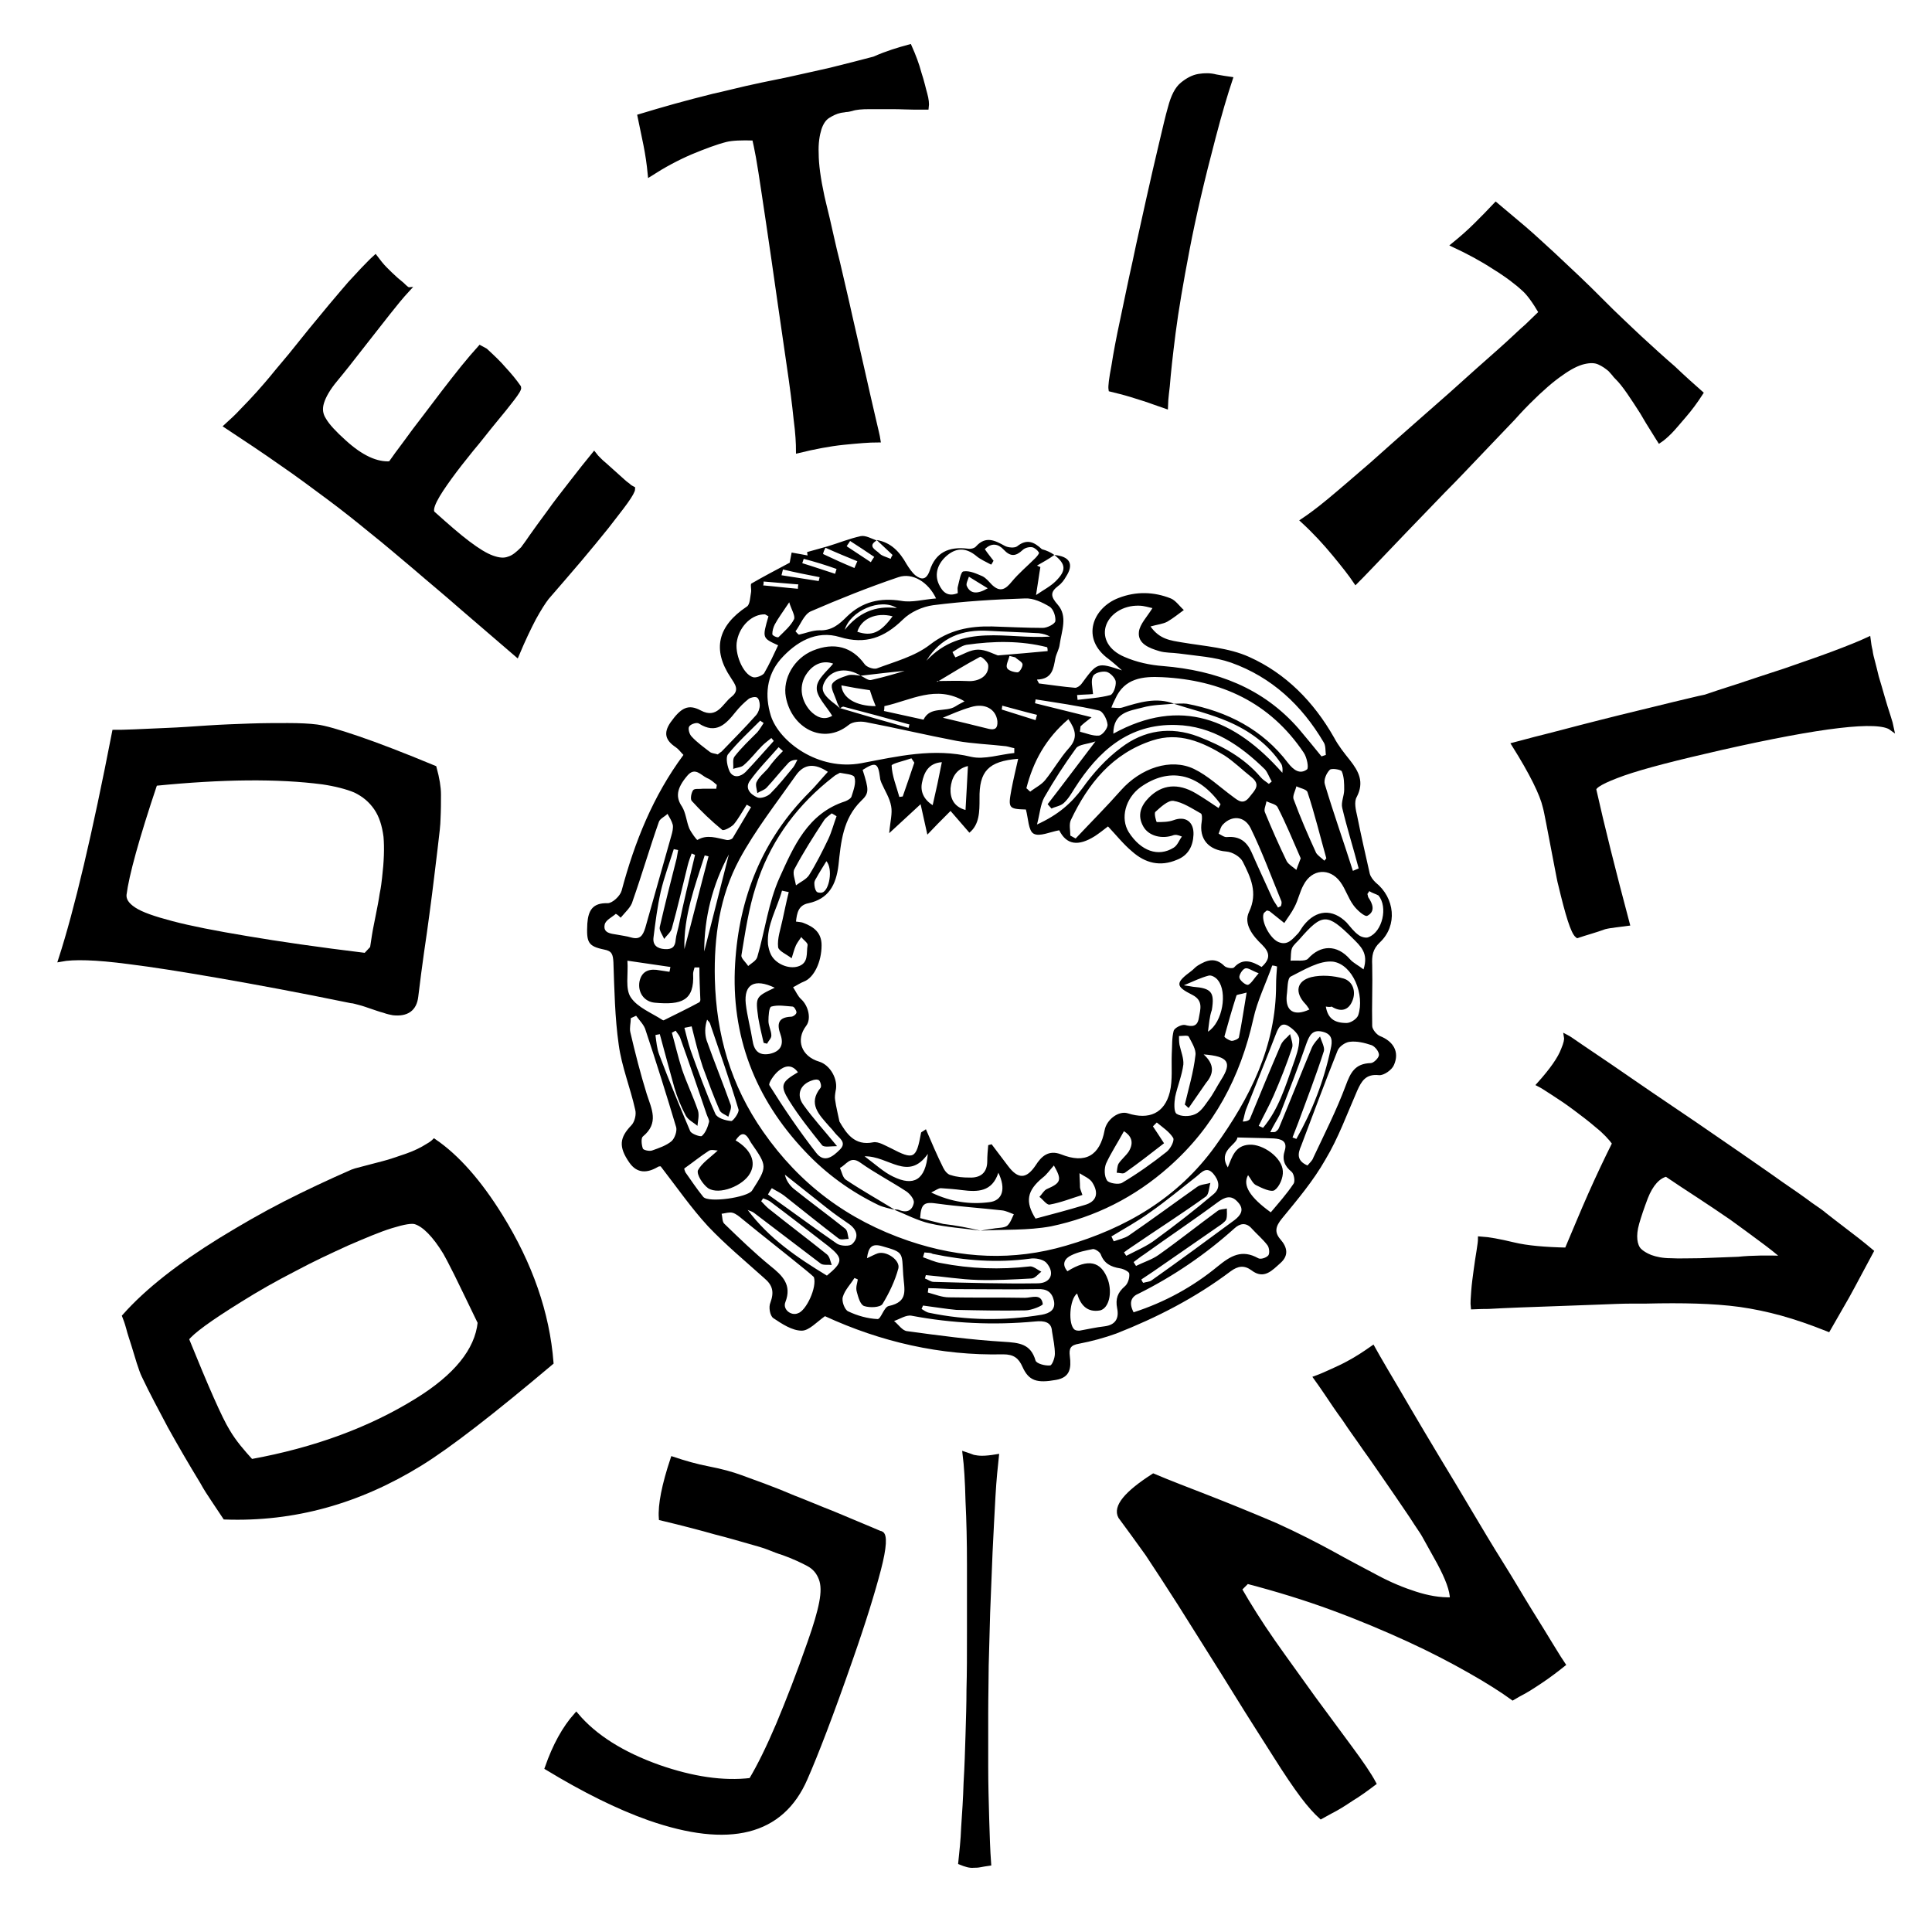 <?xml version="1.0" encoding="utf-8"?>
<!-- Generator: Adobe Illustrator 16.0.0, SVG Export Plug-In . SVG Version: 6.00 Build 0)  -->
<!DOCTYPE svg PUBLIC "-//W3C//DTD SVG 1.1//EN" "http://www.w3.org/Graphics/SVG/1.1/DTD/svg11.dtd">
<svg version="1.1" id="Layer_1" xmlns="http://www.w3.org/2000/svg" xmlns:xlink="http://www.w3.org/1999/xlink" x="0px" y="0px"
	 width="400px" height="400px" viewBox="0 0 400 400" enable-background="new 0 0 400 400" xml:space="preserve">
<g>
	<g>
		<g>
			<path stroke="#000000" stroke-miterlimit="10" d="M113.3,366c1.6-4.6,3.6-8.2,6-10.9c3.8,4.5,9.5,8.1,17.1,10.8
				c6.9,2.4,13.3,3.4,19.1,2.7c1.8-3,3.7-6.9,5.7-11.6c2-4.8,4.2-10.4,6.5-17c1.2-3.4,2-6.1,2.4-8.2c0.4-2.1,0.4-3.7-0.1-5
				c-0.5-1.3-1.3-2.3-2.6-3c-1.3-0.7-3-1.5-5.2-2.3c-1-0.3-2-0.7-3-1.1c-1-0.4-2.4-0.8-4.2-1.3c-1.8-0.5-4.1-1.2-6.9-1.9
				c-2.8-0.8-6.6-1.8-11.2-2.9c-0.2-2.7,0.6-6.8,2.4-12.2c2.4,0.8,4.8,1.5,7.4,2c2.6,0.5,4.8,1.1,6.7,1.8c1.4,0.5,3,1.1,4.9,1.8
				c1.9,0.7,3.9,1.5,6,2.4c2.1,0.8,4.2,1.7,6.2,2.5c2.1,0.8,3.9,1.6,5.6,2.3c1.7,0.7,3.1,1.3,4.3,1.8c1.2,0.5,1.8,0.8,2,0.8
				c0.8,0.3,0.7,2.8-0.5,7.4c-1.2,4.6-3.1,10.8-5.8,18.5c-4,11.5-7.2,19.8-9.4,24.8c-4.9,11.3-15.7,14-32.3,8.2
				C127.9,374.1,120.9,370.6,113.3,366z"/>
			<path stroke="#000000" stroke-miterlimit="10" d="M45.6,256.8c4.4-2.7,8.9-5.3,13.4-7.6c4.5-2.3,9.2-4.5,14-6.6
				c0.2-0.1,0.9-0.3,2.1-0.6c1.2-0.3,2.6-0.7,4.2-1.1s3.2-1,5-1.6c1.7-0.6,3.1-1.3,4.2-2c0.9-0.5,1.3-0.9,1.4-1
				c4.7,3.2,9.3,8.4,13.7,15.5c6.2,10,9.7,20.1,10.5,30.3C102,292.3,93,299.3,87,303c-12.8,7.9-26.2,11.6-40.4,11.1
				c-0.8-1.2-1.6-2.4-2.4-3.6c-0.8-1.2-1.6-2.4-2.3-3.7c-2.5-4.1-4.7-7.9-6.7-11.5c-1.9-3.6-3.8-7.1-5.4-10.5
				c-0.3-0.6-0.6-1.5-1-2.7c-0.4-1.2-0.7-2.4-1.1-3.6c-0.4-1.3-0.8-2.4-1.1-3.6c-0.3-1.1-0.6-1.9-0.8-2.4
				C30.5,267.2,37.2,262,45.6,256.8z M49.7,269.1c-6.3,3.9-10,6.6-11.1,8.1c4.1,10.1,6.9,16.5,8.5,19.1c0.7,1.2,1.5,2.3,2.3,3.3
				c0.8,1,1.7,2,2.6,3c13.2-2.4,24.6-6.6,34.3-12.6c8.1-5,12.5-10.4,13.1-16.2c-2.1-4.3-3.7-7.7-4.9-10.1c-1.2-2.4-2-3.9-2.3-4.4
				c-2.2-3.6-4.3-5.7-6.1-6.3c-0.8-0.3-2.5,0-5.1,0.8s-5.6,2.1-9.1,3.6c-3.5,1.6-7.2,3.3-11.1,5.4C56.9,264.8,53.2,266.9,49.7,269.1
				z"/>
			<path stroke="#000000" stroke-miterlimit="10" d="M65.6,150.5c1.6,0.2,4.4,1,8.5,2.4c4.1,1.4,9.3,3.4,15.8,6.1
				c0.6,2.2,0.9,4,0.9,5.5c0,1.5,0,3.2-0.1,5.2c0,0.8-0.2,2.8-0.6,6c-0.4,3.2-0.9,7.7-1.7,13.6c-0.3,2.4-0.7,5-1.1,7.8
				c-0.4,2.8-0.8,5.9-1.2,9.2c-0.3,2.6-1.9,3.7-4.7,3.4c-0.5-0.1-1.1-0.2-1.9-0.5c-0.8-0.2-1.6-0.5-2.5-0.8
				c-0.9-0.3-1.7-0.6-2.5-0.8c-0.8-0.2-1.4-0.4-1.8-0.4C62,205,52.8,203.3,45.3,202c-7.5-1.3-13.8-2.3-18.7-2.9
				c-6.8-0.9-11.4-1-14-0.5c3.3-10.2,7-25.9,11.1-47c0.8,0,2.2,0,4.2-0.1c2-0.1,4.2-0.2,6.8-0.3c2.6-0.1,5.3-0.3,8.3-0.5
				c3-0.2,5.9-0.3,8.7-0.4c2.8-0.1,5.5-0.1,7.9-0.1C62,150.2,64.1,150.3,65.6,150.5z M66.8,161.9c-9.2-1.2-20.7-1.1-34.7,0.3
				c-3.8,11.3-5.9,19-6.4,23c-0.1,1.1,0.5,2.1,2,3.1c1.5,1,4.1,1.9,7.9,2.9c3.8,1,8.9,2,15.5,3.1c6.5,1.1,14.7,2.3,24.6,3.5l1.4-1.5
				c0.1-0.5,0.2-1.4,0.4-2.6c0.2-1.3,0.5-2.6,0.8-4.2c0.3-1.5,0.6-3,0.8-4.4c0.3-1.4,0.4-2.5,0.5-3.3c0.4-3.4,0.5-6.2,0.3-8.6
				c-0.3-2.3-0.9-4.3-2-5.9c-1.1-1.6-2.5-2.8-4.4-3.7C71.8,162.9,69.5,162.3,66.8,161.9z"/>
			<path stroke="#000000" stroke-miterlimit="10" d="M100.5,72.6c1.4,1.3,2.7,2.5,3.8,3.8c1.2,1.3,2.2,2.5,3.1,3.8
				c0.1,0.3-0.4,1.1-1.4,2.4c-1,1.3-2.2,2.8-3.7,4.6c-1.5,1.8-3,3.8-4.7,5.8c-1.7,2.1-3.2,4-4.5,5.8c-1.3,1.8-2.4,3.4-3.1,4.8
				c-0.7,1.4-0.8,2.3-0.4,2.7c2.9,2.6,5.3,4.7,7.3,6.2c2,1.5,3.6,2.5,5,3c1.4,0.5,2.5,0.6,3.5,0.2c1-0.3,1.9-1.1,2.9-2.1
				c0.1-0.2,0.7-0.9,1.7-2.4c1-1.4,2.2-3.1,3.7-5.1c1.4-2,3-4,4.7-6.2c1.7-2.2,3.2-4.1,4.6-5.8c0.3,0.4,0.6,0.7,1,1.1
				c0.3,0.3,0.7,0.7,1.1,1l3.9,3.5c0.3,0.3,0.6,0.5,1,0.8c0.3,0.3,0.6,0.5,1,0.7c0,0.4-0.5,1.3-1.5,2.7c-1,1.4-2.3,3-3.9,5.1
				c-1.6,2-3.5,4.3-5.6,6.8c-2.1,2.5-4.4,5.1-6.8,7.9c-0.7,0.9-1.6,2.3-2.7,4.3c-1,1.9-2.2,4.4-3.5,7.5c-4.2-3.6-7.9-6.8-11.4-9.8
				c-3.4-3-6.7-5.7-9.7-8.3c-3.1-2.6-6-5.1-8.9-7.4c-2.8-2.3-5.8-4.7-8.9-7c-3.1-2.3-6.3-4.7-9.8-7.1c-3.4-2.4-7.3-5-11.4-7.7
				c1.1-1,2.2-2,3.3-3.2c1.1-1.1,2.2-2.3,3.3-3.5c0.9-1,2.3-2.6,4-4.7c1.8-2.1,3.6-4.3,5.5-6.7c1.9-2.4,3.8-4.6,5.5-6.7
				c1.8-2.1,3.1-3.7,4-4.7c0.9-1,1.8-1.9,2.6-2.8c0.9-0.9,1.7-1.8,2.6-2.6c0.6,0.8,1.3,1.7,2,2.4c0.7,0.7,1.5,1.5,2.3,2.2l1.2,1
				c0.7,0.7,1.1,1,1.2,1c-1.3,1.4-2.6,3-4.1,4.9c-1.5,1.9-3.2,4.1-5.1,6.5c-2.4,3.1-4.3,5.5-5.8,7.3c-1.5,1.8-2.4,3.4-2.8,4.7
				c-0.4,1.3-0.3,2.5,0.5,3.7c0.7,1.2,2.1,2.7,4.1,4.5c3.6,3.3,6.8,4.7,9.6,4.5c0,0.1,0.3-0.4,0.9-1.2c0.6-0.9,1.5-2,2.5-3.4
				c1-1.4,2.2-3,3.6-4.8c1.4-1.8,2.7-3.6,4.1-5.4c1.4-1.8,2.7-3.5,4-5.1c1.3-1.6,2.5-3,3.5-4.1L100.5,72.6z"/>
			<path stroke="#000000" stroke-miterlimit="10" d="M188.3,9.7c0.8,1.8,1.5,3.6,2,5.5c0.6,1.8,0.9,3.3,1.2,4.3
				c0.3,1.1,0.4,2,0.3,2.7c-0.4,0-1.2,0-2.5,0c-1.3,0-2.8-0.1-4.4-0.1c-1.7,0-3.3,0-4.9,0c-1.6,0-2.8,0.1-3.7,0.4
				c-0.4,0.1-0.8,0.2-1.2,0.2c-0.4,0.1-0.8,0.1-1.2,0.2c-0.9,0.2-1.7,0.6-2.5,1.1c-0.8,0.5-1.4,1.4-1.8,2.6c-0.4,1.3-0.7,3-0.6,5.2
				c0,2.2,0.4,5.2,1.2,8.9c0.1,0.5,0.5,2.1,1.1,4.6c0.6,2.5,1.2,5.5,2.1,9c0.8,3.5,1.7,7.2,2.6,11.3c0.9,4,1.8,7.8,2.6,11.4
				c0.8,3.6,1.5,6.6,2.1,9.2c0.6,2.6,1,4.2,1.1,4.9c-1.9,0-4.2,0.2-7.2,0.5c-2.9,0.3-6,0.9-9.3,1.7c0-1.4-0.1-3.6-0.5-6.6
				c-0.3-3-0.8-6.9-1.5-11.6c-1.3-8.8-2.3-16-3.1-21.5c-0.8-5.6-1.5-10.1-2-13.5c-0.5-3.4-0.9-5.9-1.2-7.6c-0.3-1.7-0.6-3-0.8-3.9
				c-2.7-0.1-4.7,0-5.9,0.3c-2,0.5-4.4,1.4-7.3,2.6c-2.8,1.2-5.6,2.7-8.4,4.5c-0.2-2.1-0.5-4.1-0.9-6.1c-0.4-1.9-0.8-3.9-1.2-5.8
				c2.3-0.7,4.7-1.4,7.2-2.1c2.5-0.7,5.2-1.4,8-2.1c2.3-0.5,4.6-1.1,6.8-1.6c2.3-0.5,4.5-1,6.6-1.4c2.1-0.4,4.1-0.9,6-1.3
				c1.9-0.4,3.5-0.8,4.9-1.1c3.3-0.8,6.3-1.6,9-2.3C183.7,11,186.1,10.3,188.3,9.7z"/>
			<path stroke="#000000" stroke-miterlimit="10" d="M241.3,84.1c-1.5-0.5-3-1.1-4.6-1.6c-1.6-0.5-3.1-1-4.7-1.4l-2-0.5
				c-0.1-0.6,0.1-2.2,0.6-4.8c0.4-2.6,1-5.8,1.8-9.5c0.8-3.7,1.6-7.8,2.6-12.2c0.9-4.4,1.9-8.6,2.8-12.8c0.9-4.1,1.8-7.9,2.6-11.3
				c0.8-3.4,1.4-6,1.9-7.7c0.6-2.3,1.4-3.9,2.5-4.8c1.1-0.9,2.2-1.5,3.4-1.7c1.2-0.2,2.4-0.2,3.5,0.1c1.2,0.2,2.2,0.4,3,0.5
				c-1,3-2.2,7-3.5,12c-2.3,8.7-4.1,16.4-5.4,23.2c-1.3,6.8-2.3,12.6-2.9,17.3c-0.6,4.7-1,8.4-1.2,11
				C241.4,82.3,241.3,83.8,241.3,84.1z"/>
			<path stroke="#000000" stroke-miterlimit="10" d="M352.1,81.4c-1.1,1.7-2.2,3.2-3.5,4.7s-2.2,2.6-2.9,3.3
				c-0.8,0.8-1.5,1.4-2.1,1.8c-0.2-0.3-0.6-1-1.3-2.1c-0.7-1.1-1.5-2.4-2.3-3.8c-0.9-1.4-1.8-2.8-2.7-4.1c-0.9-1.3-1.7-2.3-2.3-2.9
				c-0.3-0.3-0.6-0.6-0.8-0.9c-0.3-0.3-0.5-0.6-0.8-0.9c-0.7-0.6-1.4-1.1-2.3-1.5s-1.9-0.4-3.2-0.1c-1.3,0.3-2.9,1.1-4.7,2.4
				c-1.9,1.3-4.1,3.2-6.8,5.9c-0.4,0.4-1.5,1.5-3.2,3.4c-1.8,1.9-3.9,4.1-6.4,6.7c-2.5,2.6-5.1,5.4-8,8.3c-2.9,3-5.6,5.8-8.1,8.4
				c-2.5,2.6-4.7,4.9-6.5,6.8c-1.8,1.9-3,3.1-3.5,3.6c-1-1.5-2.5-3.4-4.4-5.7c-1.9-2.3-4-4.6-6.5-6.9c1.2-0.8,3-2.1,5.3-4
				c2.3-1.9,5.3-4.5,8.9-7.6c6.6-5.9,12.1-10.7,16.3-14.4c4.2-3.8,7.6-6.8,10.2-9.1c2.6-2.3,4.4-4.1,5.7-5.2
				c1.2-1.2,2.2-2.1,2.9-2.8c-1.4-2.4-2.6-4-3.5-4.8c-1.5-1.4-3.6-3-6.2-4.6c-2.6-1.7-5.4-3.2-8.4-4.6c1.6-1.3,3.2-2.7,4.6-4.1
				c1.4-1.4,2.8-2.8,4.1-4.2c1.8,1.5,3.7,3.1,5.7,4.8c2,1.7,4,3.6,6.1,5.5c1.7,1.6,3.4,3.2,5.1,4.8c1.7,1.6,3.3,3.2,4.8,4.7
				c1.5,1.5,3,3,4.4,4.3c1.4,1.3,2.6,2.5,3.7,3.5c2.5,2.3,4.8,4.4,6.9,6.2C348.5,78.2,350.4,79.9,352.1,81.4z"/>
			<path stroke="#000000" stroke-miterlimit="10" d="M326.6,193.7c-0.9-0.7-2-4.3-3.5-10.6c-0.2-0.7-0.4-1.9-0.7-3.4
				c-0.3-1.5-0.6-3.1-0.9-4.7c-0.3-1.6-0.6-3.2-0.9-4.7c-0.3-1.5-0.5-2.6-0.7-3.3c-0.6-2.6-2.7-6.9-6.4-12.8c1.6-0.4,3.6-1,6.1-1.6
				c2.4-0.6,5-1.3,7.7-2c2.7-0.7,5.5-1.4,8.3-2.1c2.8-0.7,5.4-1.3,7.8-1.9c2.4-0.6,4.5-1.1,6.2-1.5c1.7-0.4,2.9-0.7,3.5-0.8
				c1.4-0.5,3.6-1.2,6.7-2.2c3-1,6.3-2.1,9.7-3.2c3.4-1.2,6.7-2.3,9.9-3.5c3.2-1.2,5.7-2.2,7.4-3c0.1,0.8,0.2,1.5,0.4,2.3
				c0.1,0.8,0.3,1.6,0.5,2.3c0.2,0.8,0.5,1.9,0.8,3.2c0.4,1.3,0.8,2.7,1.2,4.1c0.4,1.4,0.8,2.7,1.2,3.9c0.4,1.2,0.6,2,0.7,2.5
				c-2.7-2-14.5-0.6-35.3,4.1c-9.2,2.1-15.9,3.8-20.2,5.3c-4.2,1.5-6.2,2.6-6.1,3.4c1.7,7.6,4,16.8,6.9,27.7
				c-0.8,0.1-1.5,0.2-2.3,0.3c-0.8,0.1-1.6,0.2-2.4,0.4C330.3,192.6,328.4,193.1,326.6,193.7z"/>
			<path stroke="#000000" stroke-miterlimit="10" d="M305,270.6c-0.1-0.8,0-1.9,0.1-3.3c0.1-1.4,0.3-2.8,0.5-4.3
				c0.2-1.5,0.4-2.8,0.6-4c0.2-1.2,0.3-2.1,0.3-2.5c1.7,0.1,3.9,0.5,6.8,1.2c2.9,0.7,6.6,1,11.1,1.1c1.7-4,3.3-7.9,4.9-11.5
				c1.6-3.6,3.3-7.2,5-10.6c-0.8-1.1-2-2.4-3.5-3.6c-1.5-1.3-3.1-2.5-4.7-3.7c-1.6-1.2-3.1-2.2-4.5-3.1c-1.4-0.9-2.3-1.5-2.9-1.8
				c2.6-2.9,4.3-5.3,5-7.2c0.5-1.2,0.7-2,0.6-2.6c0.4,0.2,1.4,0.9,3,2c1.6,1.1,3.7,2.5,6.2,4.2c2.5,1.7,5.2,3.6,8.3,5.7
				c3.1,2.1,6.2,4.2,9.3,6.3c3.1,2.1,6.2,4.3,9.3,6.4c3,2.1,5.8,4,8.3,5.8c2.5,1.7,4.5,3.1,6.1,4.3c1.6,1.1,2.6,1.8,2.9,2.1
				c1.3,1,2.8,2.2,4.4,3.4c1.6,1.2,3.4,2.6,5.3,4.2c-1.9,3.5-3.5,6.6-5,9.3c-1.5,2.6-2.8,4.9-3.9,6.8c-3.5-1.4-6.7-2.5-9.6-3.3
				c-2.9-0.8-5.8-1.4-8.6-1.8c-2.9-0.4-5.9-0.6-9-0.7c-3.1-0.1-6.7-0.1-10.7,0c-0.2,0-1.2,0-3,0c-1.8,0-3.9,0.1-6.5,0.2
				c-2.5,0.1-5.3,0.2-8.2,0.3c-3,0.1-5.7,0.2-8.3,0.3s-4.7,0.2-6.4,0.3C306.1,270.5,305.1,270.6,305,270.6z M369.5,260.5
				c-1.4-1.3-3.1-2.6-5-4c-1.9-1.4-3.9-2.9-6-4.4c-2.2-1.5-4.4-3-6.7-4.5c-2.3-1.5-4.6-3-6.8-4.5c-1.7,0.4-3.2,2-4.3,4.8
				c-0.8,2.1-1.4,3.9-1.8,5.3c-0.4,1.4-0.5,2.5-0.4,3.5c0.1,0.9,0.4,1.7,0.9,2.2c0.5,0.5,1.3,1,2.3,1.4c1.1,0.4,2.5,0.7,4.2,0.7
				c1.7,0.1,3.8,0,6.1,0c2.3-0.1,4.9-0.2,7.9-0.3C362.7,260.4,366,260.4,369.5,260.5z"/>
			<path stroke="#000000" stroke-miterlimit="10" d="M232,314c-1.1-2,1.2-4.8,6.8-8.4c3.3,1.4,7,2.8,11.1,4.4
				c4.1,1.6,8.8,3.5,14.2,5.8c4.4,2,8.3,4,11.6,5.8c3.4,1.9,6.5,3.5,9.3,5c2.8,1.5,5.5,2.6,8,3.4c2.5,0.8,5,1.3,7.7,1.2
				c0-2-1-4.5-2.7-7.7l-2.5-4.5c-0.4-0.7-0.7-1.3-1.1-1.9c-0.4-0.6-0.8-1.2-1.2-1.8c-0.5-0.8-1.3-2-2.4-3.6s-2.3-3.4-3.7-5.4
				c-1.4-2-2.8-4.1-4.4-6.3c-1.5-2.2-3-4.2-4.3-6.2c-1.4-1.9-2.6-3.7-3.6-5.2c-1-1.5-1.8-2.6-2.3-3.3c1.1-0.4,2.2-0.9,3.3-1.4
				c1.1-0.5,2.2-1,3.3-1.6c1.7-0.9,3.4-2,5.1-3.2c0.5,0.9,1.4,2.5,2.7,4.7c1.3,2.2,2.9,4.9,4.7,8c1.8,3.1,3.8,6.4,6,10.1
				c2.2,3.6,4.4,7.3,6.6,11c2.2,3.7,4.4,7.4,6.6,10.9c2.2,3.5,4.1,6.8,5.9,9.7c1.8,2.9,3.3,5.3,4.5,7.3c1.2,2,2,3.2,2.4,3.8
				c-1.5,1.2-3.1,2.4-4.6,3.4c-1.5,1-3,2-4.6,2.8l-1.2,0.7c-2.2-1.6-5.2-3.5-8.9-5.6c-3.7-2.1-7.9-4.3-12.7-6.5
				c-4.8-2.2-10-4.4-15.7-6.5s-11.6-3.9-17.7-5.5l-1.6,1.6c1.9,3.3,4.2,7,7,11c2.8,4,5.6,7.8,8.3,11.6c2.8,3.8,5.3,7.2,7.6,10.3
				c2.3,3.1,4,5.6,4.9,7.3c-1.6,1.2-3.1,2.3-4.6,3.2c-1.5,1-2.9,1.9-4.3,2.6l-2,1.1c-1-0.9-2.3-2.3-3.8-4.3c-1.5-2-3.4-4.8-5.6-8.3
				s-5-7.8-8.2-13c-3.2-5.2-7.1-11.3-11.6-18.5c-2.5-3.9-4.7-7.3-6.7-10.3C235.6,318.9,233.7,316.3,232,314z"/>
			<path stroke="#000000" stroke-miterlimit="10" d="M198.9,385.6c0.2-2,0.5-4.5,0.6-7.3c0.2-2.9,0.4-5.9,0.5-9.2
				c0.2-3.3,0.3-6.6,0.4-9.9c0.1-3.4,0.2-6.5,0.2-9.4c0.1-3.4,0.1-7.4,0.1-12c0-4.6,0-9.3,0-13.9c0-4.7-0.1-9-0.3-13.1
				c-0.1-4.1-0.3-7.3-0.6-9.7c0.6,0.2,1.2,0.4,1.7,0.6c0.5,0.1,1.1,0.2,1.8,0.2c0.8,0,1.8-0.1,3-0.3c-0.2,1.9-0.5,4.6-0.7,8.2
				c-0.2,3.6-0.4,7.4-0.6,11.6c-0.2,4.2-0.3,8.3-0.5,12.5c-0.1,4.2-0.2,7.8-0.3,10.9c0,3-0.1,6.3-0.1,9.9c0,3.6,0,7.3,0,11
				c0,3.7,0.1,7.3,0.2,10.8c0.1,3.5,0.2,6.6,0.4,9.3c-0.7,0.1-1.3,0.2-1.8,0.3c-0.5,0.1-0.9,0.1-1.3,0.1
				C200.8,386.3,199.9,386,198.9,385.6z"/>
		</g>
		<path fill-rule="evenodd" clip-rule="evenodd" d="M218.3,114.9c3.2,0.3,4.1,1.9,2.4,4.5c-0.4,0.7-0.9,1.4-1.6,1.9
			c-1.7,1.3-1.6,2.2-0.1,3.9c2.1,2.4,0.8,5.4,0.4,8.2c-0.1,1-0.7,1.9-0.9,2.9c-0.4,2.1-0.6,4.3-3.8,4.4c0.1,0.3,0.3,0.5,0.4,0.8
			c2.5,0.3,5,0.7,7.5,0.9c0.4,0,1-0.4,1.3-0.8c3.3-4.5,3.3-4.5,8.4-2.8c-0.9-0.8-1.8-1.6-2.7-2.3c-6-4.3-3.3-10.7,2-12.7
			c3.6-1.4,7.3-1.3,10.8,0.1c1,0.4,1.8,1.6,2.7,2.4c-1.1,0.8-2.2,1.7-3.4,2.4c-0.9,0.5-2.1,0.6-3.5,1c1.9,2.7,4.2,2.9,6.5,3.3
			c4.7,0.8,9.7,1.1,13.9,3c7.6,3.4,13.4,9.3,17.6,16.7c0.9,1.7,2.1,3.2,3.3,4.7c1.8,2.3,3,4.5,1.4,7.6c-0.6,1-0.2,2.7,0.1,4
			c0.8,4,1.7,7.9,2.6,11.9c0.2,0.7,0.7,1.3,1.2,1.8c4,3.2,4.6,8.9,0.9,12.4c-1.5,1.4-1.7,2.8-1.6,4.7c0.1,4.2-0.1,8.4,0,12.6
			c0,0.7,0.9,1.8,1.6,2.1c2.8,1.1,4.1,3.3,2.9,6c-0.4,1-2.1,2.2-3.1,2.1c-2.7-0.3-3.6,1.2-4.5,3.2c-2.1,4.8-3.9,9.8-6.6,14.3
			c-2.5,4.4-5.8,8.3-9,12.2c-1.3,1.6-1.6,2.8-0.3,4.3c1.4,1.6,1.8,3.3,0,4.9c-1.7,1.5-3.4,3.5-6,1.5c-1.5-1.1-2.8-0.9-4.3,0.2
			c-7.3,5.5-15.3,9.6-23.7,12.9c-2.5,0.9-5.1,1.6-7.7,2.1c-1.8,0.3-2.1,1-1.9,2.6c0.3,2.4,0.1,4.4-2.9,4.9c-3.9,0.7-5.6,0.2-6.9-2.7
			c-0.8-1.8-1.8-2.6-4-2.6c-13,0.3-25.4-2.6-36.9-7.9c-1.7,1.2-3.3,3-4.8,3c-2,0-4.1-1.4-5.9-2.6c-0.7-0.5-1-2.3-0.6-3.2
			c0.8-2.2,0.5-3.6-1.3-5.1c-3.9-3.5-8-6.9-11.6-10.7c-3.5-3.8-6.4-8-9.8-12.4c0.1,0-0.3-0.1-0.6,0.1c-2.2,1.3-4.3,1.4-5.9-0.9
			c-2.3-3.3-2-5.2,0.4-7.7c0.7-0.7,1.1-2.3,0.8-3.3c-1-4.5-2.8-8.9-3.4-13.4c-0.8-5.6-0.9-11.4-1.1-17.1c-0.1-1.6-0.3-2.3-1.9-2.6
			c-3.4-0.7-3.7-1.5-3.5-5.4c0.2-2.7,1.1-4.3,4.2-4.2c1,0,2.6-1.5,2.9-2.6c2.7-10.1,6.5-19.6,12.8-28.1c-0.6-0.6-1-1.2-1.6-1.6
			c-2.1-1.4-2.6-2.9-1.1-5.1c2.2-3.1,3.7-3.9,6.3-2.5c3.4,1.8,4.5-1.4,6.3-2.8c1.8-1.4,0.8-2.6-0.1-4c-3.9-5.8-2.7-10.7,3.3-14.7
			c0.7-0.4,0.7-2,0.9-3c0.1-0.6-0.2-1.7,0.1-1.8c2.4-1.4,4.9-2.7,7.9-4.3c0-0.1,0.2-1,0.4-2.1c1.2,0.2,2.2,0.4,3.3,0.6
			c0-0.2-0.1-0.5-0.1-0.7c1.4-0.4,2.9-0.8,4.3-1.2c2.3-0.7,4.5-1.6,6.8-2.1c1-0.2,2.2,0.5,3.3,0.9c-2,1.2-0.1,2,0.5,2.6
			c0.5,0.6,1.5,0.8,2.4,1.2c0.1-0.3,0.2-0.5,0.4-0.8c-1.1-1-2.2-2.1-3.3-3.1c3,0.5,4.8,2.5,6.2,5c0.5,0.8,1.1,1.7,1.8,2.3
			c1.3,1,2.3,1,3-1c1.2-3.7,3.9-5,7.9-4.5c0.6,0.1,1.4-0.1,1.7-0.5c2-2.2,3.9-1.2,5.9-0.1c0.7,0.4,2.1,0.5,2.6,0.1
			c2-1.6,3.5-0.9,5.1,0.6C216.8,114,217.6,114.4,218.3,114.9c-1.1,0.8-2.4,1.5-3.6,2.2c0.2,0.1,0.4,0.2,0.7,0.3
			c-0.3,1.7-0.5,3.4-0.9,5.8c1.6-1.1,3-1.8,4.1-2.9C220.8,118.1,220.7,116.8,218.3,114.9z M178.2,139.9c0.7,0.3,1.5,1,2.1,0.9
			c2.7-0.6,5.4-1.4,7-1.9C185,139.1,181.6,139.5,178.2,139.9c-2.7-1.7-5.7-1.4-7.2,0.8c-1.3,2-0.8,3.1,2.3,5.4
			c0.2,0.2,0.4,0.4,0.6,0.5c4.7,1.4,9.5,2.8,14.2,4.1c0.1-0.2,0.1-0.5,0.2-0.7c-4.6-1.3-9.1-2.5-13.7-3.7c-0.2,0-0.5,0.2-0.7,0.4
			c-0.2-0.5-0.6-1.1-0.7-1.6c-0.4-1.2-1.3-2.7-0.9-3.5c0.5-0.9,2.1-1.4,3.3-1.8C176.4,139.6,177.3,139.8,178.2,139.9z M243,145.7
			c0.9,0,1.9-0.1,2.7,0c8.4,1.6,15.7,5.3,21,12.3c1.1,1.4,2.4,2.4,3.9,1.3c0.4-0.3,0-2.5-0.7-3.5c-7-10.4-17.1-15-29.3-15.6
			c-4-0.2-7.8,0.2-9.7,4.5c-0.3,0.6-0.6,1.2-0.8,1.8c0.7,0,1.5,0.2,2.2,0c3.6-1.1,7.1-2.2,10.8-0.8c-2.2,0.2-4.5,0.2-6.6,0.8
			c-2.7,0.7-6,1-6,5.4c14-7.7,25.2-3,35,8.1c0.1-0.8,0-1.4-0.2-1.8c-2.7-4.1-6.6-6.9-11-8.8C250.6,147.8,246.7,146.9,243,145.7z
			 M203,254.8c-3.5-0.5-7.1-0.7-10.5-1.5c-2.6-0.6-5-1.9-7.5-2.9c0.4,0,0.8,0,1.1,0.1c1.7,0.7,2.8,0.1,3.1-1.5
			c0.1-0.7-0.8-1.8-1.5-2.3c-3.2-2.1-6.5-3.8-9.6-6c-2.1-1.5-2.9,0.5-4.2,1.1c0.4,0.9,0.6,2.1,1.3,2.5c3.3,2.2,6.7,4.1,10.1,6.2
			c-1.1-0.3-2.3-0.5-3.4-1c-5.8-2.8-10.9-6.5-15.3-11.2c-10.3-10.9-15.3-23.9-14.4-38.8c0.8-13.6,5.6-25.7,15.4-35.5
			c1.3-1.3,2.5-2.8,3.8-4.2c-2.7-1.8-4.9-1.7-6.6,0.7c-4,5.7-8.4,11.3-11.7,17.4c-4.1,7.6-5.3,16.1-5.1,24.8
			c0.3,11.6,3.3,22,10,31.6c7.6,10.9,17.5,18.3,30.1,22.6c10.9,3.7,21.7,4.2,32.6,1c12.4-3.6,23.2-9.9,30.9-20.6
			c7.2-10,12.6-20.7,12.6-33.4c0-1.3,0.1-2.5,0.2-3.8c-0.3-0.1-0.7-0.2-1-0.2c-1.3,3.7-3.1,7.3-3.9,11c-2.7,12.1-8.1,22.4-17.5,30.7
			c-7.1,6.3-15.3,10.4-24.4,12.3C212.7,254.8,207.8,254.5,203,254.8c1-0.2,2-0.3,3.1-0.5c0.8-0.1,1.8-0.1,2.4-0.5
			c0.7-0.6,1-1.6,1.4-2.4c-0.8-0.3-1.6-0.7-2.4-0.8c-4.5-0.5-9-0.8-13.4-1.4c-2.7-0.4-3.4-0.1-3.6,3c1.6,0.4,3.1,0.8,4.8,1.2
			C197.9,253.7,200.5,254.2,203,254.8z M261.2,200.2c1.9-1.7,1.7-3,0.1-4.6c-1.9-1.8-3.9-4.3-2.7-6.8c1.9-4,0.3-7.2-1.3-10.4
			c-0.5-1-2.1-2-3.4-2.1c-3.7-0.3-5.7-2.6-5.1-6.2c0.1-0.6,0.1-1.6-0.2-1.7c-1.8-1-3.7-2.3-5.7-2.6c-1.1-0.1-2.6,1.3-3.7,2.3
			c-0.3,0.3,0.2,2.1,0.3,2.1c1.2,0,2.4,0,3.5-0.4c2.4-0.9,4.2,0.3,4.1,3c-0.1,2.4-1.1,4.3-3.4,5.2c-3.5,1.5-6.6,0.7-9.3-1.7
			c-1.8-1.5-3.3-3.4-5-5.2c-0.9,0.7-1.8,1.4-2.7,2c-3.5,2.2-5.9,1.8-7.4-1.2c-1.8,0.3-4.1,1.4-5.3,0.7c-1.1-0.6-1.1-3.2-1.6-5
			c-3.6-0.1-3.7-0.3-3-4.1c0.4-2.1,0.9-4.2,1.4-6.4c-6.2,0.5-8.1,2.6-8,8.3c0,2.6,0,5.3-2.1,7c-1.4-1.6-2.7-3.1-3.9-4.5
			c-2,2-3.4,3.4-4.8,4.9c-0.5-2.2-0.9-4.1-1.4-6.3c-2.4,2.2-4.2,3.9-6.5,6c0.2-2.4,0.7-4.1,0.4-5.6c-0.3-1.7-1.3-3.2-2-4.8
			c-0.1-0.3-0.3-0.7-0.3-1.1c-0.4-3.1-0.9-3.3-3.6-1.6c1.3,4.1,1.4,4.8-0.3,6.4c-3.8,3.7-4.2,8.6-4.7,13.3c-0.5,4.2-2.1,7-6.2,7.9
			c-2.1,0.4-2.4,2-2.6,3.8c0.6,0.1,1.2,0.1,1.6,0.3c2.1,0.8,3.7,2,3.7,4.6c0,3.5-1.6,6.7-3.6,7.5c-0.8,0.3-1.5,0.8-2.3,1.2
			c0.6,0.9,1,1.9,1.7,2.5c1.5,1.4,2.1,4.1,1,5.5c-2.2,2.9-1,6.3,2.7,7.4c2.3,0.7,4,3.7,3.4,6.1c-0.1,0.6-0.2,1.3-0.1,1.8
			c0.2,1.5,0.6,3,0.9,4.5c1.4,2.4,3.1,5.1,7,4.3c1.1-0.2,2.5,0.7,3.6,1.2c4.8,2.5,5.3,2.3,6.3-3.2c0-0.1,0.3-0.2,1-0.7
			c1.2,2.8,2.3,5.4,3.6,8c0.3,0.6,0.9,1.4,1.6,1.5c1.2,0.4,2.5,0.5,3.8,0.5c2.3,0.1,3.7-1,3.7-3.4c0-1.1,0.1-2.2,0.2-3.3
			c0.2-0.1,0.5-0.1,0.7-0.2c1.1,1.5,2.3,3,3.4,4.5c2.1,2.8,3.8,2.7,5.7-0.1c1.2-1.9,2.7-3.3,5.3-2.3c5,2,8,0.3,9-5
			c0.4-2.2,2.9-4.1,4.8-3.5c4.4,1.4,7.6,0,8.7-4.4c0.6-2.5,0.3-5.3,0.4-7.9c0.1-1.6,0-3.3,0.4-4.8c0.2-0.6,1.6-1.3,2.3-1.2
			c1.5,0.4,2.6,0.4,2.9-1.4c0.3-1.8,1-3.6-1.3-4.8c-3.6-1.8-3.6-2.5-0.2-5c0.4-0.3,0.8-0.8,1.3-1.1c1.8-1.1,3.6-1.8,5.5,0.1
			c0.4,0.4,1.7,0.6,2,0.3C257.3,198.3,259.2,199,261.2,200.2z M210,155.9c0-0.3,0-0.7,0-1c-0.6-0.1-1.1-0.3-1.7-0.4
			c-3.4-0.4-6.8-0.5-10.2-1.1c-6.3-1.2-12.6-2.7-18.9-3.9c-1.1-0.2-2.7-0.1-3.5,0.6c-5.2,4.2-11.8,0.7-13-5.8
			c-0.7-3.8,1.7-8,5.6-9.6c4.4-1.8,8.1-0.8,10.7,2.8c0.4,0.6,1.8,1.1,2.5,0.9c3.7-1.4,7.9-2.5,11-4.9c4-3.1,8.2-3.9,12.9-3.8
			c3.5,0.1,7,0.3,10.5,0.3c0.9,0,2.5-0.8,2.6-1.4c0.1-1-0.4-2.5-1.2-3c-1.5-0.9-3.4-1.8-5.1-1.7c-6.3,0.2-12.7,0.6-19,1.4
			c-2.2,0.3-4.7,1.4-6.3,3c-3.8,3.7-7.7,5.2-13,3.6c-4.9-1.5-9.1,1-12.3,4.6c-2.9,3.4-3.3,7.5-2,11.7c1.7,5.3,9.8,11.5,18.8,9.8
			c7.4-1.4,14.9-3.2,22.7-1.3C203.8,157.3,207,156.2,210,155.9z M221.6,173c0.4,0.2,0.7,0.4,1.1,0.6c3.1-3.3,6.4-6.6,9.4-10
			c4.1-4.6,10.3-6.7,15.1-4.4c2.9,1.4,5.4,3.8,8,5.7c1.2,0.9,2.2,1.8,3.5,0.1c1.1-1.4,2.4-2.5,0.4-4.1c-1.9-1.5-3.6-3.2-5.6-4.5
			c-4.6-2.8-9.4-4.9-14.9-3.1c-8.3,2.7-13.3,8.9-16.9,16.5C221.3,170.7,221.6,171.9,221.6,173z M273.6,156.6
			c0.3-0.1,0.6-0.2,0.9-0.3c-0.1-0.9,0-2-0.5-2.7c-4.5-7.6-10.7-13.4-19.1-16.4c-3.4-1.2-7.2-1.4-10.8-1.9c-1.4-0.2-2.8-0.1-4.1-0.5
			c-2-0.6-4.5-1.5-4.2-4c0.2-1.6,1.7-3.1,2.8-4.9c-0.6-0.1-1.7-0.5-2.8-0.5c-3.3-0.1-6.2,1.8-6.9,4.4c-0.6,2.3,0.6,4.8,3.9,6.2
			c2.5,1.1,5.3,1.7,8,1.9c11,0.9,20.7,4.5,28.1,13C270.4,152.7,272,154.6,273.6,156.6z M173.9,160c-0.7,0.4-1,0.5-1.2,0.7
			c-0.5,0.4-1,0.8-1.5,1.2c-7,5.8-12,13-14.7,21.6c-1.5,4.6-2.2,9.5-3,14.3c-0.1,0.6,0.9,1.4,1.4,2.2c0.7-0.6,1.7-1.1,1.9-1.9
			c1.6-5.5,2.3-11.3,4.6-16.4c2.9-6.4,5.8-13.3,13.6-15.8c0.5-0.2,1.2-0.6,1.3-1c0.4-1.3,1-2.8,0.6-4
			C176.7,160.3,174.8,160.2,173.9,160z M283.5,184.5c-0.1,0.2-0.3,0.4-0.4,0.6c0.1,0.2,0.1,0.5,0.2,0.7c0.9,1.3,1.5,2.9-0.2,3.8
			c-0.5,0.3-2.2-1.2-2.9-2.2c-1.1-1.5-1.6-3.3-2.7-4.8c-2.2-3-5.9-2.7-7.6,0.6c-0.8,1.4-1.1,3.1-1.9,4.6c-0.6,1.2-1.4,2.2-2.1,3.3
			c-1-0.8-2-1.6-3-2.4c-0.1-0.1-0.3-0.1-0.6-0.2c-0.2,0.2-0.6,0.4-0.7,0.7c-0.5,1.6,1.3,5,3,5.8c2,0.9,3-0.6,4.2-1.8
			c0.4-0.5,0.7-1.1,1.1-1.6c2.6-3.3,6-3.5,8.9-0.6c0.8,0.9,1.5,1.9,2.5,2.6c0.5,0.4,1.6,0.7,2.1,0.4c2.8-1.1,4-6.2,2-8.6
			C284.9,185.1,284.1,184.9,283.5,184.5z M217.8,275.6c-0.1-1.9-1.6-2.2-3.5-2c-8.6,0.8-17.1,0.4-25.6-1.2c-1.1-0.2-2.4,0.7-3.6,1.1
			c0.9,0.7,1.7,2,2.7,2.1c6.6,0.9,13.3,1.8,20,2.2c3.2,0.2,5.6,0.4,6.6,3.9c0.2,0.6,1.9,1.1,3,1c0.4,0,1-1.5,1-2.4
			C218.4,278.9,218.1,277.4,217.8,275.6z M234.7,271.7c6.5-2.1,12.3-5.3,17.4-9.5c2.7-2.2,5-3.6,8.4-1.7c0.5,0.3,1.7-0.1,2.1-0.6
			c0.3-0.4,0.2-1.6-0.2-2.1c-0.9-1.2-2.2-2.3-3.2-3.4c-1.2-1.4-2.5-1.1-3.6-0.1c-6,5.4-12.6,9.9-19.8,13.5
			C234.3,268.4,233.6,269.6,234.7,271.7z M164.7,130.7c0.2,0.2,0.4,0.5,0.7,0.7c1.4-0.3,2.8-0.9,4.2-0.9c2.6,0.1,4.1-1.2,5.8-2.9
			c3.1-3,6.8-3.9,11.2-3.2c2.2,0.4,4.6-0.3,7.2-0.5c-1.6-3.4-4.9-5.4-7.8-4.4c-6.2,2.1-12.2,4.5-18.2,7.1
			C166.4,127.3,165.7,129.4,164.7,130.7z M217.7,167.4c-0.3-0.3-0.5-0.6-0.8-0.9c3.2-4.1,6.3-8.3,9.9-13c-1.7,0.6-3.4,0.6-4,1.4
			c-2.4,3.3-4.6,6.7-6.6,10.2c-0.8,1.5-0.9,3.3-1.5,5.6c4.4-2,7.1-4.4,9.4-7.5c2.2-3.1,4.9-6.1,8-8.4c4.7-3.6,10.2-4.5,16-2.3
			c4.9,1.9,9.4,4.3,12.9,8.4c0.5,0.6,1.1,0.9,1.7,1.4c0.2-0.2,0.4-0.3,0.6-0.5c-0.5-0.8-0.8-1.8-1.4-2.5c-5.1-5-10.9-9-18.4-9.2
			c-9.8-0.3-16.1,5.4-21,13.1c-0.7,1.1-1.3,2.2-2.3,3.1C219.5,166.9,218.5,167,217.7,167.4z M270.7,241.3c0.5-0.6,1-1,1.2-1.6
			c2.3-4.9,4.8-9.8,6.7-14.9c1-2.7,1.9-4.6,5.2-4.7c0.6,0,1.7-1.1,1.7-1.7c0-0.7-0.8-1.7-1.5-2c-1.5-0.5-3.1-0.9-4.6-0.7
			c-0.9,0.1-2.2,1-2.5,1.9c-2.6,6.5-5,13-7.5,19.6C268.7,238.8,268.4,240.3,270.7,241.3z M168.5,264.4c-0.3-0.3-0.9-0.8-1.5-1.3
			c-4.4-3.6-8.9-7.1-13.3-10.7c-0.6-0.5-1.3-1.1-2-1.3c-0.7-0.2-1.5,0.1-2.3,0.2c0.2,0.7,0.1,1.7,0.6,2.1c3.1,3,6.2,6,9.5,8.7
			c2.5,2,4.5,3.9,3.1,7.5c-0.6,1.5,1.2,2.9,2.6,2.3C166.9,271.4,169.2,266.5,168.5,264.4z M131.7,210.3c-0.4,0.2-0.7,0.3-1.1,0.5
			c0,1-0.3,2-0.1,2.9c1,4.3,2.1,8.6,3.4,12.8c1,3.1,2.6,6-0.8,8.8c-0.4,0.3-0.3,1.7,0,2.5c0.1,0.3,1.3,0.6,1.9,0.4
			c1.4-0.5,2.9-1,4-1.9c0.7-0.6,1.2-2.1,1-2.9c-2-6.7-4.1-13.4-6.3-20C133.4,212.2,132.4,211.3,131.7,210.3z M128.5,190
			c-0.3-0.3-0.6-0.6-1-0.8c-0.8,0.7-2.1,1.3-2.3,2.2c-0.4,1.8,1.3,1.9,2.5,2.1c1,0.2,2,0.3,3,0.6c1.8,0.5,2.4-0.4,2.9-2
			c1.8-6.4,3.6-12.7,5.4-19.1c0.2-0.7,0.4-1.5,0.3-2.2c-0.2-0.8-0.7-1.6-1.1-2.3c-0.6,0.6-1.6,1-1.8,1.7c-1.9,5.4-3.5,10.9-5.4,16.3
			C130.7,187.8,129.4,188.9,128.5,190z M198.3,122.8c0-0.6-0.1-1,0-1.3c0.3-1.1,0.6-3.2,1.2-3.2c1.3-0.2,2.7,0.5,3.9,1
			c0.8,0.4,1.4,1.2,2,1.8c1.7,1.6,2.8,0.9,4.1-0.7c1.4-1.7,3.2-3.2,4.8-4.8c0.4-0.4,0.9-1,0.8-1.2c-0.3-0.5-0.9-1-1.4-1.1
			c-0.6-0.1-1.5,0.1-2,0.6c-1.4,1.3-2.5,1.4-3.9-0.1c-1.1-1.2-2.5-1.5-3.9-0.1c0.6,0.9,1.2,1.6,1.8,2.4c-0.2,0.3-0.3,0.6-0.5,0.8
			c-1.1-0.6-2.3-1.1-3.2-1.9c-1.9-1.5-3.8-1.7-5.8-0.1c-2.1,1.7-2.8,4-1.8,6.1C195.2,122.7,196.3,123.6,198.3,122.8z M252.3,167.3
			c0.1-0.3,0.3-0.5,0.4-0.8c-4.7-6.5-10.7-7.7-16.6-3.5c-3.1,2.3-4.2,6.4-2.4,9.3c2.5,3.9,6.1,5.2,9.3,3.2c0.8-0.5,1.1-1.5,1.7-2.3
			c-1-0.4-1.3-0.4-1.7-0.3c-2.4,0.9-5.2,0.2-6.3-1.8c-1.3-2.3-0.5-4.3,1.2-6c2.7-2.7,6-3,9.6-0.9
			C249.2,165.2,250.8,166.3,252.3,167.3z M223,267.8c-1.6,1.2-1.9,6.5-0.5,7.5c0.3,0.2,0.7,0.2,1,0.2c1.7-0.3,3.4-0.7,5.2-0.9
			c2.3-0.3,3-1.7,2.6-3.7c-0.4-2,0.1-3.3,1.6-4.6c0.6-0.5,1-1.7,0.9-2.6c0-0.4-1.2-1-1.9-1.1c-1.9-0.3-3.3-1-4-2.9
			c-0.2-0.5-1.1-1.1-1.6-1.1c-1.5,0.3-3.1,0.6-4.5,1.3c-1.3,0.6-2.1,1.8-0.8,3.3c4.3-2.7,7-2.1,8.4,1.8c0.9,2.7,0.2,5.8-1.6,6.3
			C225.1,271.8,223.7,270.2,223,267.8z M173.3,237.3c-1.3,0-2.7,0.3-3.1-0.2c-2.4-3-4.8-6-6.8-9.2c-2-3.2-1.6-3.9,1.8-5.9
			c-1.3-1.8-2.8-1.3-4-0.3c-0.9,0.7-2.2,2.6-1.9,3c3,4.8,6.2,9.5,9.7,14c1.7,2.2,3.5,0.7,4.9-0.7c1.5-1.5-0.2-2.4-1-3.4
			c-0.4-0.5-0.8-1-1.3-1.5c-2-2.3-4.4-4.6-1.7-7.9c0.2-0.3,0-1.2-0.3-1.5c-0.3-0.3-1-0.2-1.5,0c-2.4,0.8-3.3,2.9-1.8,5
			C168.3,231.5,170.6,234,173.3,237.3z M191.1,270.3c-0.1,0.2-0.2,0.5-0.3,0.7c0.5,0.3,1,0.7,1.6,0.8c7.7,1.6,15.5,1.7,23.3,0.4
			c1.6-0.3,2.9-1,2.5-2.9c-0.4-1.8-1.5-2.5-3.4-2.4c-5.6,0.1-11.2,0-16.8,0c-1.9,0-3.8-0.2-5.8-0.2c0,0.3-0.1,0.6-0.1,0.9
			c1.5,0.4,2.9,1,4.4,1c5.2,0.1,10.5,0,15.7,0.1c1.4,0,3.4-1,3.7,1.3c0,0.3-2.3,1.3-3.6,1.3c-4.8,0.1-9.6,0-14.3-0.1
			C195.8,271,193.5,270.6,191.1,270.3z M282.3,200.7c1.1-3.4-0.6-4.8-2.4-6.6c-5.1-5-6.1-5.1-10.8,0.3c-0.5,0.6-1.3,1.2-1.6,1.9
			c-0.3,0.8-0.2,1.7-0.3,2.6c1.2-0.1,3,0.2,3.6-0.4c2.6-2.9,6-3,8.7,0.1C280.2,199.4,281.3,199.9,282.3,200.7z M191.4,259.3
			c-0.1,0.3-0.2,0.6-0.3,1c1.2,0.4,2.4,1,3.7,1.2c6.1,1.2,12.3,1.4,18.4,0.7c0.7-0.1,1.6,0.7,2.4,1.1c-0.7,0.5-1.3,1.4-2.1,1.4
			c-3.7,0.2-7.4,0.4-11,0.3c-3.6-0.1-7.2-0.7-10.8-1c-0.1,0.2-0.1,0.4-0.2,0.7c0.6,0.2,1.2,0.7,1.8,0.7c7.2,0.2,14.4,0.4,21.5,0.3
			c2.8,0,3.7-2.2,1.8-4.3c-0.7-0.7-2.3-1-3.4-0.8c-6.8,0.9-13.4,0.4-20.1-1C192.6,259.3,192,259.4,191.4,259.3z M246.1,229.4
			c-0.3-0.2-0.5-0.5-0.8-0.7c0.8-3.4,1.8-6.7,2.2-10.2c0.2-1.2-0.8-2.7-1.4-3.9c-0.2-0.3-1.3-0.1-2-0.1c0,0.6,0,1.2,0.1,1.8
			c0.3,1.4,0.9,2.8,0.8,4.1c-0.3,2.3-1.2,4.4-1.7,6.7c-0.2,1.2-0.3,3.1,0.3,3.5c0.9,0.6,2.7,0.6,3.8,0.1c1.2-0.5,2-1.8,2.8-2.9
			c1-1.3,1.7-2.8,2.6-4.2c2.3-3.6,1.6-4.9-3.6-5.3c2.2,2,2.2,3.9,0.5,5.9C248.5,225.9,247.3,227.7,246.1,229.4z M236.3,264.9
			c0.1,0.2,0.2,0.5,0.4,0.7c0.6-0.2,1.3-0.2,1.7-0.5c5.8-4.1,11.5-8.3,17.2-12.5c1.3-1,2.1-2.2,0.7-3.7c-1.4-1.6-2.7-1.1-4.3,0.1
			c-5,3.7-10.1,7.1-15.1,10.7c-0.8,0.5-1.5,1.1-2.2,1.6c0.2,0.3,0.3,0.5,0.5,0.8c1.6-0.8,3.3-1.3,4.7-2.3c4.1-2.9,8.1-6.1,12.2-9.1
			c0.5-0.4,1.3-0.3,1.9-0.5c0,0.7,0.1,1.5-0.1,2.2c-0.1,0.4-0.6,0.7-0.9,1c-4.8,3.3-9.5,6.6-14.3,9.9
			C237.9,263.8,237.1,264.4,236.3,264.9z M159.1,127.6c-0.2-0.1-0.5-0.3-0.7-0.4c-2.6-0.1-5.2,2.3-5.8,5.4c-0.6,2.6,1.2,7,3.3,7.6
			c0.6,0.2,1.9-0.3,2.3-0.8c1.1-1.9,2-3.9,2.9-5.8C157.8,132.1,157.8,132.1,159.1,127.6z M155.5,167.1c-0.3-0.2-0.6-0.3-0.9-0.5
			c-0.9,1.4-1.7,2.9-2.7,4.1c-0.6,0.6-2.1,1.4-2.4,1.1c-2.2-1.8-4.4-3.9-6.3-6c-0.3-0.4-0.1-1.6,0.3-2.2c0.3-0.4,1.3-0.2,2-0.3
			c0.9,0,1.9,0,2.8,0c0-0.3,0.1-0.5,0.1-0.8c-0.6-0.5-1.2-1.1-2-1.4c-1.3-0.6-2.5-2.4-4.1-0.5c-2.3,2.7-2.4,4.5-1.1,6.4
			c0.8,1.3,0.9,3,1.5,4.5c0.4,0.9,1.6,2.5,1.7,2.4c2-1.2,4-0.4,6,0c0.4,0.1,1.1-0.1,1.3-0.4C152.9,171.5,154.2,169.3,155.5,167.1z
			 M274.5,208.4c0.4,2.4,1.7,3.4,4.3,3.4c0.8,0,2.1-0.8,2.4-1.6c1.4-4.2-1.1-10.5-5.2-11.1c-2.8-0.3-6,1.7-8.8,3.1
			c-0.7,0.4-0.6,2.6-0.8,3.9c-0.3,3.2,1.5,4.4,4.7,2.9c-0.3-0.4-0.5-0.8-0.8-1.1c-2.3-2.4-1.9-4.8,1.2-5.6c2.1-0.5,4.6-0.3,6.7,0.3
			c1.9,0.6,2.6,2.7,1.8,4.6c-0.8,2-2.4,2.4-4.3,1.2C275.5,208.5,275.1,208.5,274.5,208.4z M254.2,241.7c0.9-2.2,1.5-4.5,4.4-4.7
			c2.9-0.2,6.9,2.7,7,5.5c0.1,1.3-0.7,3.2-1.7,3.9c-0.7,0.5-2.6-0.4-3.8-1c-0.7-0.3-1.1-1.3-1.7-2.1c-1.2,2.1,0.4,4.6,4.7,7.7
			c1.6-1.9,3.3-3.8,4.7-5.9c0.4-0.5,0.1-2.1-0.4-2.5c-1.5-1.2-2-2.6-1.4-4.4c0.6-2-0.8-2.4-2.3-2.5c-2.3-0.1-4.6-0.1-7.5-0.2
			C256,237.1,252.1,238.2,254.2,241.7z M148.6,156.2c0.4-0.3,0.6-0.5,0.8-0.6c2.4-2.5,4.9-5,7.2-7.6c0.4-0.5,0.7-1.3,0.7-2
			c0-0.6-0.2-1.4-0.6-1.6c-0.4-0.2-1.3,0-1.7,0.3c-1,0.8-1.9,1.7-2.7,2.7c-2,2.5-4,4.7-7.6,2.4c-0.4-0.3-1.7,0.1-2,0.6
			c-0.3,0.4,0,1.6,0.5,2.1c1.1,1.2,2.5,2.2,3.8,3.2C147.4,156,148.1,156,148.6,156.2z M218.2,241.3c-0.9,1-1.5,1.9-2.3,2.5
			c-3.3,2.7-3.7,5-1.5,8.5c3.4-0.9,6.8-1.8,10.1-2.8c2.6-0.7,3-2.5,1.7-4.6c-0.5-0.9-1.8-1.4-2.7-2c0,1,0.1,1.9,0.1,2.9
			c0,0.3,0.2,0.7,0.5,1.6c-2.3,0.7-4.5,1.6-6.8,2c-0.6,0.1-1.4-1.1-2.1-1.6c0.5-0.5,0.9-1.3,1.5-1.6
			C219.7,244.9,219.9,244.3,218.2,241.3z M160.4,204.5c-4.2-2-6.4-0.7-6,3.3c0.3,2.6,1,5.1,1.4,7.6c0.3,2,1.2,3.2,3.5,2.8
			c2.4-0.5,3-2,2.3-4c-0.8-2.2-0.5-3.6,2.2-3.7c0.4,0,1.1-0.5,1.1-0.9c0-0.4-0.5-1.2-0.8-1.2c-1.5-0.1-3-0.4-4.4,0
			c-0.5,0.1-0.6,2-0.6,3c0,1,0.6,2,0.6,3c0,0.6-0.6,1.1-0.9,1.7c-0.2-0.1-0.5-0.1-0.7-0.2c-0.4-1.7-0.8-3.4-1.1-5.1
			C156.4,206.4,156.4,206.4,160.4,204.5z M230.1,256c0.2,0.3,0.3,0.7,0.5,1c1.1-0.4,2.2-0.6,3.1-1.2c4.8-3.3,9.4-6.7,14.2-10.1
			c0.7-0.5,1.8-0.5,2.7-0.8c-0.3,1-0.3,2.3-0.9,2.8c-5,3.6-10.2,6.9-15.3,10.4c-0.6,0.4-1.2,0.8-1.7,1.2c0.2,0.2,0.3,0.5,0.5,0.7
			c2.1-1.1,4.3-2,6.1-3.4c4.1-3,8.1-6.1,12-9.4c1.5-1.3,1-2.9-0.1-4.2c-1.4-1.6-2.4-0.3-3.5,0.6c-3.2,2.5-6.3,5.1-9.6,7.4
			C235.5,252.9,232.7,254.4,230.1,256z M148.6,238.2c-0.5,0-1.4-0.3-1.9,0.1c-1.7,1.1-3.3,2.4-5,3.6c-0.1,0.1,0.1,0.5,0.2,0.8
			c1.2,1.7,2.4,3.5,3.7,5.1c1.1,1.3,9.2,0.1,10.1-1.3c3.2-5,3.2-5-0.2-9.9c-0.1-0.2-0.2-0.3-0.3-0.5c-1-1.9-1.9-1.5-2.9,0
			c3.2,1.9,4.3,4.5,3,6.8c-1.4,2.6-6.4,4.6-8.7,3.1c-1.1-0.8-2.4-2.8-2.1-3.7C145.3,240.8,147,239.7,148.6,238.2z M144.8,200.3
			c-0.3,0-0.7,0-1,0c-0.1,0.4-0.3,0.9-0.3,1.3c0.3,5.6-2.4,6.5-7.9,6c-2.3-0.2-3.6-2.2-3.2-4.4c0.5-2.3,2.2-2.7,4.2-2.3
			c0.7,0.1,1.3,0.2,2,0.3c0.1-0.3,0.1-0.6,0.2-1c-2.7-0.4-5.5-0.8-8.9-1.3c0.2,2.9-0.5,5.8,0.7,7.6c1.4,2.1,4.3,3.2,6.6,4.7
			c0.1,0,0.2,0.1,0.3,0c2.4-1.2,4.9-2.4,7.3-3.7c0.1-0.1,0.2-0.3,0.2-0.5C144.9,204.7,144.8,202.5,144.8,200.3z M232.7,234.2
			c-1.3,2.4-2.7,4.5-3.7,6.7c-0.4,1-0.4,2.6,0.2,3.5c0.4,0.6,2.4,0.9,3.1,0.5c3.2-1.9,6.3-4.1,9.2-6.4c0.8-0.6,1.7-2.3,1.4-2.9
			c-0.8-1.3-2.2-2.2-3.4-3.2c-0.3,0.3-0.5,0.5-0.8,0.8c0.7,1,1.3,2,2.3,3.5c-2.7,2.1-5.4,4.2-8.1,6.1c-0.4,0.3-1.1,0-1.7,0
			c0.1-0.6,0.1-1.4,0.4-1.9c0.6-0.9,1.5-1.6,2.1-2.5C234.9,236.4,234.1,235.1,232.7,234.2z M260.6,233.1c0.3,0.1,0.6,0.3,0.9,0.4
			c3.2-3.8,4.6-8.5,6.2-13c0.6-1.7,1.3-3.6,1.3-5.3c0-1-1.3-2.2-2.3-2.8c-1.4-0.8-2,0.3-2.5,1.6c-2,5.2-4.1,10.3-6.1,15.4
			c-0.4,0.9-0.5,1.9-0.8,2.8c0.9,0,1.4-0.3,1.5-0.6c2.1-5.1,4.2-10.2,6.4-15.3c0.4-0.9,1.3-1.5,1.9-2.2c0.2,1,0.7,2.1,0.4,2.9
			c-1.1,3.3-2.4,6.6-3.8,9.8C262.8,228.9,261.6,231,260.6,233.1z M177.6,264.9c-0.2-0.1-0.4-0.2-0.7-0.3c-0.8,1.3-2,2.5-2.4,3.9
			c-0.3,0.9,0.4,2.7,1.1,3c1.9,0.9,4,1.5,6.1,1.6c0.7,0,1.3-2.5,2.3-2.7c4.2-0.9,3.2-3.4,3-6.5c-0.3-4.6,0.2-4.6-4.4-5.9
			c-2.1-0.6-2.8,0.2-3.1,2.5c0.9-0.4,1.6-0.8,2.2-1c1.8-0.6,4.7,1.4,4.3,3.1c-0.7,2.6-1.9,5.1-3.3,7.4c-0.5,0.7-2.6,0.8-3.8,0.4
			c-0.8-0.3-1.2-1.8-1.5-2.9C177.1,266.5,177.5,265.7,177.6,264.9z M212.5,163.2c0.3,0.2,0.5,0.5,0.8,0.7c1-0.8,2.3-1.4,3.1-2.4
			c1.7-2.1,3.1-4.6,4.9-6.6c1.9-2.1,1.4-3.8-0.1-6C216.5,152.9,213.9,157.7,212.5,163.2z M171.2,264.1c3.4-2.8,3.4-3.6,0.3-6.1
			c-4-3.1-8-6.2-12-9.2c-0.4-0.3-1-0.5-1.5-0.7c-0.1,0.2-0.3,0.4-0.4,0.6c0.5,0.5,1,1.1,1.5,1.5c4,3.2,8.1,6.3,12.1,9.5
			c0.6,0.5,0.7,1.4,1,2.2c-0.8-0.1-1.8,0.1-2.3-0.3c-4.6-3.5-9.2-7-13.8-10.5c-0.4-0.3-0.9-0.4-1.3-0.6
			C159.2,256.4,165.1,260.4,171.2,264.1z M263,234.4c0.8,0,1,0,1.1-0.1c0.3-0.2,0.6-0.5,0.7-0.8c2.3-5.5,4.5-11.1,6.8-16.6
			c0.4-0.9,1.1-1.6,1.7-2.3c0.3,1,1,2.2,0.8,3c-1.6,5-3.5,9.9-5.3,14.8c-0.4,1-0.8,2.1-1.2,3.1c0.3,0.1,0.5,0.2,0.8,0.3
			c3.3-5.8,5.7-12,7.1-18.6c0.4-1.7,0.4-3.1-1.7-3.6c-2.1-0.5-2.7,0.8-3.3,2.4c-1.7,4.9-3.6,9.8-5.5,14.7
			C264.4,231.9,263.7,232.9,263,234.4z M143.2,212.5c-0.5,0.1-1,0.2-1.5,0.3c0.4,1.6,0.8,3.2,1.3,4.7c1.6,4.4,3.2,8.8,5.1,13.1
			c0.4,0.9,2.1,1.4,3.3,1.5c0.4,0,1.7-1.8,1.5-2.4c-1.8-6-3.9-11.9-5.9-17.8c-0.1-0.3-0.4-0.5-0.6-0.8c-0.5,1.5-0.5,3-0.1,4.3
			c1.6,4.5,3.4,8.9,5,13.4c0.2,0.7-0.3,1.6-0.5,2.4c-0.6-0.4-1.5-0.7-1.8-1.3c-1.3-3-2.4-6-3.5-9
			C144.6,218.2,143.9,215.3,143.2,212.5z M264.6,187.9c0.2-0.1,0.4-0.2,0.6-0.3c0.1-0.3,0.2-0.7,0.1-1c-2.1-5.1-4-10.3-6.4-15.2
			c-1.3-2.5-3.9-2.6-5.7-0.7c-0.5,0.5-0.6,1.2-0.9,1.9c0.6,0.3,1.2,0.8,1.8,0.7c2.5-0.2,4,0.9,5,3.1c1.4,3.2,2.9,6.4,4.3,9.5
			C263.7,186.6,264.2,187.2,264.6,187.9z M143.9,177c-0.2-0.1-0.5-0.2-0.7-0.3c-0.3,0.8-0.6,1.6-0.8,2.4c-1.1,4.4-2.1,8.8-3.3,13.1
			c-0.2,0.8-1.1,1.5-1.6,2.2c-0.3-0.8-1.1-1.8-0.9-2.5c1.1-4.8,2.3-9.5,3.5-14.2c0.1-0.6,0.2-1.2,0.3-1.7c-0.3-0.1-0.6-0.1-0.9-0.2
			c-0.9,2.9-2,5.8-2.7,8.8c-0.7,3.1-1.1,6.3-1.5,9.5c-0.2,1.6,0.8,2.3,2.3,2.4c1.5,0.1,2.2-0.4,2.3-2c0.1-0.9,0.4-1.8,0.6-2.7
			C141.5,186.9,142.7,182,143.9,177z M136.6,214.1c-0.3,0.1-0.6,0.1-0.9,0.2c0.2,1.4,0.3,2.8,0.8,4.1c2,5.3,4.2,10.6,6.4,15.8
			c0.3,0.6,2.1,1.2,2.4,1c0.8-0.7,1.2-1.8,1.5-2.9c0.1-0.4-0.3-1-0.5-1.6c-1.8-5.3-3.6-10.6-5.5-15.9c-0.2-0.5-0.6-0.9-0.9-1.4
			c-0.3,0.1-0.5,0.3-0.8,0.4c0.7,2.5,1.3,5.1,2.1,7.6c1,2.9,2.3,5.6,3.3,8.5c0.3,1,0,2.1-0.1,3.2c-0.8-0.7-1.9-1.2-2.4-2.1
			c-1-1.9-1.8-3.8-2.4-5.9C138.6,221.5,137.6,217.8,136.6,214.1z M159.8,246c-0.3,0.4-0.5,0.8-0.8,1.3c4.8,3.4,9.5,6.9,14.3,10.2
			c0.8,0.5,2.7,0.6,3.2,0c1.3-1.3,1-2.8-0.6-4c-1.6-1.1-3.2-2.2-4.7-3.4c-2.9-2.3-5.8-4.6-8.7-6.9c0.3,1.3,1,2.2,1.8,2.9
			c3.5,2.8,7.2,5.5,10.7,8.3c0.5,0.4,0.5,1.3,0.7,2.1c-0.7,0-1.6,0.3-2.1-0.1c-3.8-2.9-7.5-5.9-11.3-8.9
			C161.5,246.9,160.6,246.5,159.8,246z M183.1,146.2c0,0.3,0,0.7-0.1,1c2.7,0.6,5.4,1.2,8.2,1.8c1.4-2.9,4.6-1.4,6.7-2.8
			c0.6-0.4,1.3-0.7,1.8-1C193.8,141.7,188.6,145,183.1,146.2z M280.1,180.3c0.4-0.2,0.8-0.3,1.2-0.5c-1.1-4.2-2.4-8.3-3.4-12.5
			c-0.3-1.2,0.4-2.5,0.4-3.8c0-1.3,0-2.6-0.5-3.8c-0.2-0.4-2.2-0.7-2.5-0.3c-0.7,0.7-1.3,2.1-1,3
			C276.1,168.4,278.2,174.3,280.1,180.3z M163.3,184.7c-0.5-0.1-0.9-0.2-1.4-0.3c-1,3.7-3.2,7.1-2.9,11.1c0.1,0.7,0.3,1.5,0.6,2.1
			c0.9,1.9,3.6,3.1,5.6,2.5c2.3-0.7,1.7-2.8,2-4.4c0.1-0.5-0.9-1.1-1.3-1.7c-0.4,0.6-0.8,1.1-1.1,1.7c-0.4,0.9-0.6,1.8-0.9,2.7
			c-1-0.8-2.7-1.5-2.8-2.3c-0.2-1.8,0.5-3.7,0.9-5.6C162.4,188.7,162.8,186.7,163.3,184.7z M274.2,178.2c0.1-0.2,0.3-0.3,0.4-0.5
			c-1.3-4.6-2.4-9.2-3.9-13.7c-0.2-0.6-1.5-0.8-2.3-1.2c-0.2,0.9-0.8,1.9-0.6,2.6c1.4,3.8,3,7.5,4.7,11.2
			C272.9,177.2,273.7,177.7,274.2,178.2z M173.2,169c-0.3-0.2-0.6-0.4-1-0.6c-0.6,0.5-1.3,0.9-1.7,1.6c-2.1,3.2-4.2,6.5-6,9.9
			c-0.5,0.8,0.1,2.2,0.3,3.4c0.9-0.7,2.1-1.2,2.7-2.1c1.5-2.4,2.8-5,4-7.5C172.2,172.2,172.6,170.6,173.2,169z M269.3,177.7
			c-1.7-3.9-3.1-7.3-4.8-10.6c-0.3-0.6-1.5-0.8-2.3-1.2c-0.1,0.8-0.6,1.7-0.3,2.3c1.4,3.4,2.9,6.8,4.5,10.1c0.4,0.7,1.3,1.2,2,1.8
			C268.7,179.2,269.1,178.3,269.3,177.7z M223.7,150.4c0,0.4-0.1,0.7-0.1,1.1c1.3,0.3,2.6,0.9,3.9,0.8c0.8-0.1,1.9-1.6,1.8-2.3
			c-0.1-1.1-1-2.8-1.8-2.9c-4.3-1-8.7-1.6-13.1-2.3c0,0.3-0.1,0.5-0.1,0.8c3.6,0.9,7.3,1.8,11.7,2.9
			C224.7,149.5,224.2,149.9,223.7,150.4z M206.7,242.8c-1.3,4-4.3,4-7.5,3.6c-1.5-0.2-2.9-0.3-4.4-0.4c-0.5,0-1,0.4-2,0.9
			c4.2,2,8.1,2.5,12,2C207.6,248.6,208.3,246.1,206.7,242.8z M172.5,137.4c-1.9-0.7-4-0.1-5.5,2.1c-1.6,2.3-1.3,5.3,0.7,7.6
			c1.3,1.4,2.9,2.1,4.6,1.1c-1.2-2-3.3-4-3.2-5.8C169.1,140.6,171.3,138.9,172.5,137.4z M197.2,135c0.2,0.4,0.4,0.8,0.6,1.1
			c1.6-0.6,3.1-1.6,4.7-1.6c1.6,0,3.2,0.9,4.1,1.2c3.8-0.3,7-0.6,10.3-0.9c0-0.3,0-0.5-0.1-0.8c-5.5-1.4-11.1-1.3-16.7-0.5
			C199,133.7,198.1,134.5,197.2,135z M250.1,213.6c3.1-2,4-8.2,2.1-10.6c-0.4-0.6-1.4-1.2-2-1c-1.5,0.4-3,1.1-5.1,2
			c1.2,0.2,1.5,0.2,1.9,0.3c3.8,0.3,4.5,1.1,3.9,4.8C250.4,210.5,250.3,212.1,250.1,213.6z M195.2,148.6c3,0.7,6.3,1.5,9.5,2.3
			c1.3,0.3,1.9-0.1,1.8-1.6c-0.3-2.5-2.6-3.8-5.5-2.9C198.9,147,196.9,147.9,195.2,148.6z M162.1,155.5c-0.3-0.3-0.6-0.5-0.9-0.8
			c-2,2.3-4.1,4.4-5.9,6.9c-1.2,1.6,0.1,2.9,1.5,3.5c0.7,0.3,2.1-0.2,2.7-0.8c1.7-1.7,3.2-3.6,4.7-5.4c0.4-0.5,0.6-1.1,0.9-1.6
			c-1,0-1.6,0.3-2,0.8c-1.5,1.6-2.9,3.4-4.4,5c-0.5,0.5-1.3,0.7-1.9,1.1c-0.1-0.8-0.5-1.8-0.1-2.4c0.5-1,1.5-1.8,2.3-2.7
			C159.9,157.8,161,156.6,162.1,155.5z M258.1,205.5c-1.4,0.4-2,0.4-2.1,0.6c-0.9,2.8-1.7,5.6-2.5,8.5c0,0.2,0.9,0.8,1.5,0.9
			c0.5,0,1.4-0.4,1.5-0.7C257.1,211.9,257.5,209,258.1,205.5z M192.1,238.9c-4.1,5.8-8.1,0.4-13.1,0.5c2.4,1.8,4,3.3,5.9,4.2
			C189.2,245.7,191.6,244.3,192.1,238.9z M194,141c2.2,0,4.2-0.1,6.2,0c2.5,0.2,4.6-1.1,4.4-3.3c-0.1-0.7-1.5-1.9-1.7-1.7
			c-3,1.6-5.9,3.4-8.9,5.2C194,141.2,194.1,141.3,194,141z M160.2,153.4c-0.2-0.2-0.3-0.4-0.5-0.6c-0.6,0.5-1.3,1-1.9,1.6
			c-1.3,1.3-2.4,2.8-3.8,4c-0.5,0.5-1.5,0.5-2.2,0.8c0.1-0.9-0.2-2,0.3-2.6c1.4-1.8,3.1-3.4,4.7-5c0.5-0.6,0.9-1.3,1.3-1.9
			c-0.2-0.2-0.5-0.3-0.7-0.5c-2.3,2.3-4.7,4.5-6.7,7c-0.5,0.7-0.1,2.6,0.4,3.6c0.8,1.4,2.3,1,3.3,0
			C156.4,157.7,158.3,155.5,160.2,153.4z M191.8,136.8c7.4-7.9,16.8-4.4,25.6-5c-0.7-0.4-1.5-0.6-2.3-0.7c-3.5-0.2-7-0.3-10.5-0.5
			C199.3,130.3,194.8,131.9,191.8,136.8z M223,143.9c0,0.3,0.1,0.7,0.1,1c2.3-0.3,4.6-0.4,6.8-1c0.6-0.2,1.2-1.8,1.1-2.8
			c-0.1-0.7-1.1-1.8-1.9-2c-0.9-0.2-2.5,0.2-2.8,0.9c-0.5,0.9-0.1,2.3,0,3.7C225.2,143.8,224.1,143.8,223,143.9z M189.3,157.9
			c-0.2-0.3-0.4-0.6-0.6-0.9c-1.4,0.5-4.1,1.1-4.1,1.5c0.1,2.2,1,4.3,1.6,6.5c0.2,0,0.5-0.1,0.7-0.1
			C187.7,162.6,188.5,160.3,189.3,157.9z M145.8,197c1.7-6.7,3.4-13.4,5.1-20.1C147.5,183.2,145.8,190,145.8,197z M200.4,158.6
			c-2.5,0.6-3.4,2.5-3.6,4.6c-0.1,2,0.6,3.8,3.1,4.5C200.1,164.7,200.2,161.9,200.4,158.6z M141.7,196.5c1.7-6.4,3.3-12.8,5-19.2
			c-0.3-0.1-0.5-0.1-0.8-0.2C143.9,183.4,141.5,189.7,141.7,196.5z M195,157.8c-2.8,0.2-3.7,2.2-4.1,4.2c-0.4,1.8,0.3,3.5,2.2,4.7
			C193.8,163.7,194.4,160.9,195,157.8z M184.8,127.6c-3.4-0.9-6.5,0.5-7.3,3.2C180.5,131.8,182.3,131,184.8,127.6z M163.4,124.7
			c-1.4,2.1-2.3,3.3-3,4.6c-0.3,0.6-0.5,1.3-0.5,2c0,0.3,1.1,0.8,1.3,0.6c1.2-1.2,2.5-2.3,3.2-3.7
			C164.7,127.5,163.8,126.1,163.4,124.7z M174.2,141.9c0.2,2.6,3,4.3,7.1,4.3c-0.5-1.2-0.9-2.3-1.2-3.3
			C178,142.6,176.2,142.3,174.2,141.9z M171.1,178.3c-0.8,1.3-1.5,2.4-2.1,3.5c-0.2,0.3-0.4,0.7-0.4,1c0,0.6,0.1,1.3,0.4,1.7
			c0.1,0.3,0.8,0.4,1.2,0.3C171.7,184.4,172.5,179.9,171.1,178.3z M176.9,117.6c0.2-0.5,0.4-0.9,0.6-1.4c-2.2-0.9-4.4-1.8-6.6-2.8
			c-0.2,0.4-0.4,0.8-0.5,1.3C172.5,115.7,174.7,116.7,176.9,117.6z M174.9,130.4c2.8-3.5,6.3-5.1,10.8-4.5
			C182.3,123.7,176,126.5,174.9,130.4z M260.6,201.5c-1.4-0.5-2.2-1.2-2.8-1c-0.6,0.2-1.3,1.4-1.2,1.9c0.1,0.6,1.3,1.6,1.8,1.5
			C259.1,203.6,259.6,202.6,260.6,201.5z M204.5,121.8c-1.6-1-2.8-1.7-3.9-2.4c-0.2,0.7-0.7,1.5-0.4,2
			C200.9,122.9,202.3,123.1,204.5,121.8z M176,112c-0.2,0.4-0.5,0.7-0.7,1.1c1.7,1.1,3.3,2.2,5,3.3c0.2-0.4,0.5-0.8,0.7-1.1
			C179.4,114.2,177.7,113.1,176,112z M207.5,146.1c0,0.3-0.1,0.6-0.1,0.8c2.3,0.7,4.7,1.5,7,2.2c0.1-0.4,0.2-0.7,0.3-1.1
			C212.2,147.4,209.8,146.7,207.5,146.1z M210.2,136.1c-0.4-0.1-0.8-0.2-1.2-0.3c-0.2,0.9-0.8,1.9-0.5,2.5c0.2,0.5,1.4,0.9,2.2,0.9
			c0.4,0,1.1-1.2,1-1.7C211.6,137,210.7,136.6,210.2,136.1z M162.1,117.9c-0.1,0.4-0.2,0.8-0.3,1.2c2.6,0.4,5.1,0.8,7.7,1.2
			c0.1-0.3,0.1-0.5,0.2-0.8C167.1,119,164.6,118.5,162.1,117.9z M166.4,115.7c-0.1,0.3-0.2,0.6-0.3,0.9c2.3,0.7,4.6,1.5,6.8,2.2
			c0.1-0.3,0.2-0.7,0.3-1C171,117,168.7,116.3,166.4,115.7z M158.1,120.4c0,0.3,0,0.6-0.1,0.8c2.4,0.2,4.8,0.5,7.2,0.7
			c0-0.3,0-0.6,0.1-0.9C162.9,120.8,160.5,120.6,158.1,120.4z"/>
	</g>
</g>
</svg>
